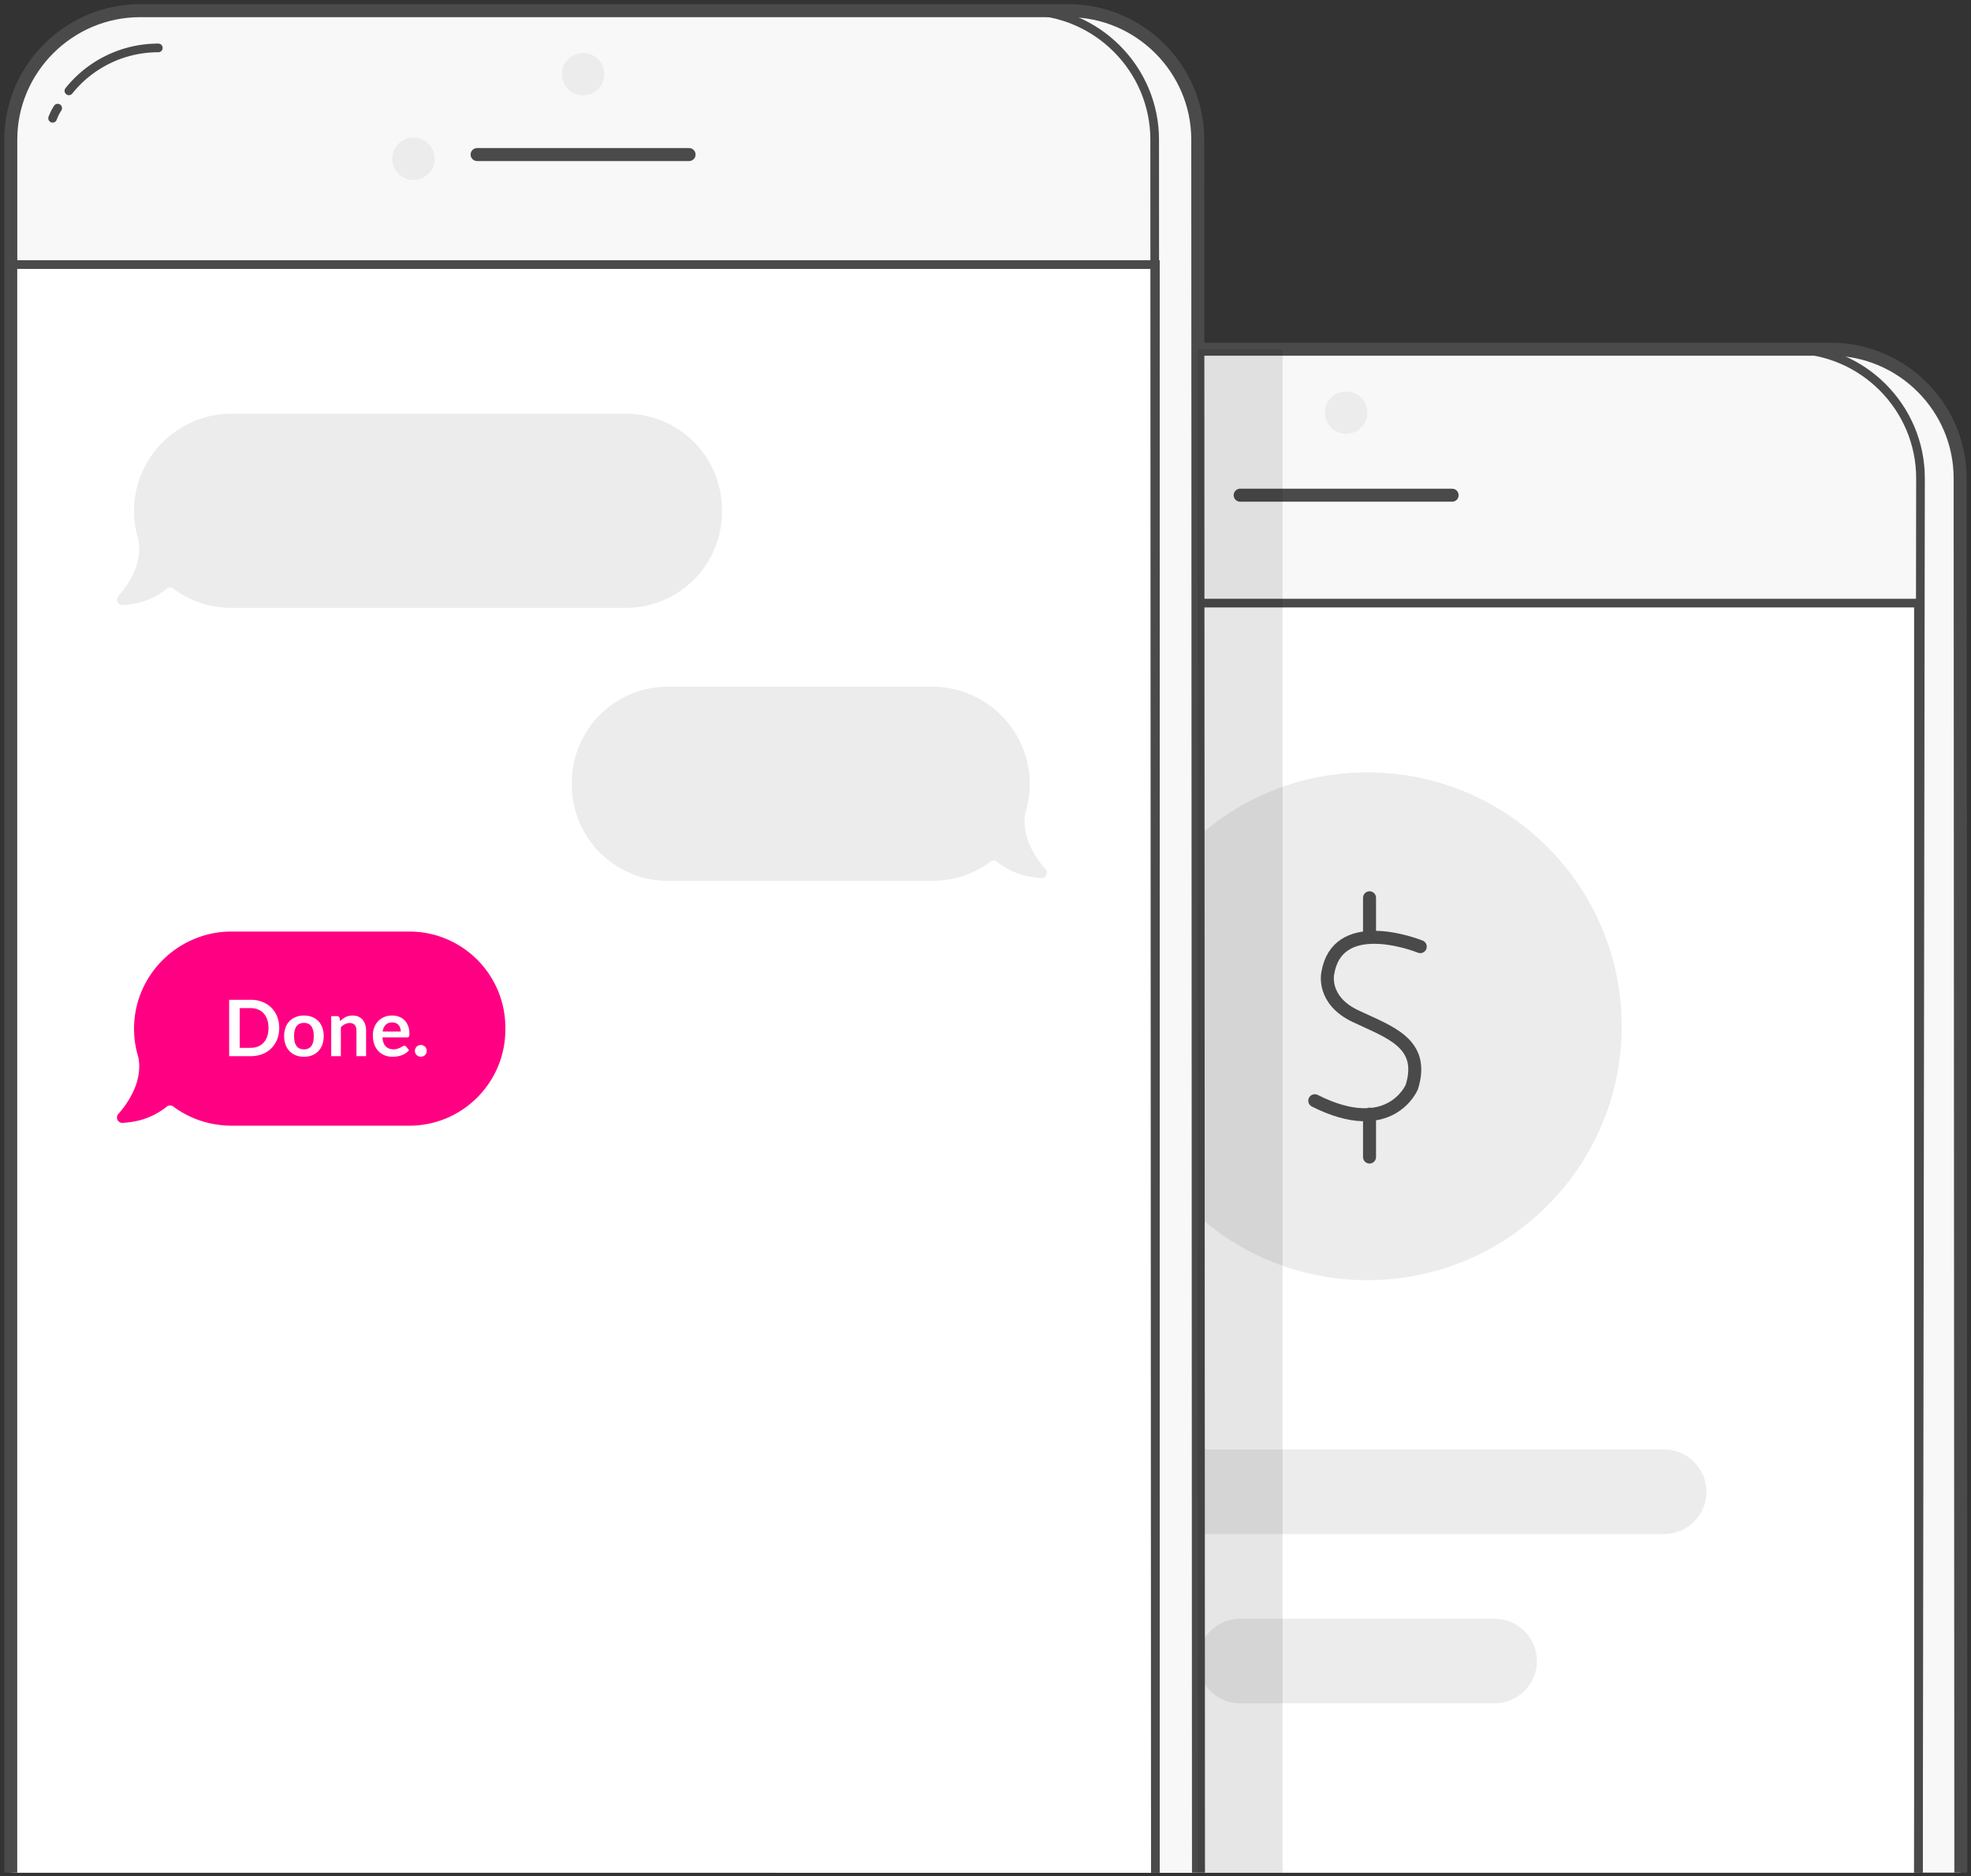 <svg width="455" height="433" viewBox="0 0 455 433" xmlns="http://www.w3.org/2000/svg"><rect x="0" y="0" width="455" height="433" fill="#333333" stroke="none"/><title>Page 1</title><g fill="none" fill-rule="evenodd"><path d="M178.478 432.196V110.37c0-16.375 13.425-29.772 29.832-29.772h214.35c16.407 0 29.832 13.397 29.832 29.772l.163 321.826" fill="#F8F8F8"/><path d="M178.478 432.196V110.37c0-16.375 13.425-29.772 29.832-29.772h214.35c16.407 0 29.832 13.397 29.832 29.772l.163 321.826" stroke="#4A4A4A" stroke-width="3"/><path d="M276.503 109.897c0 5.395-4.381 9.767-9.786 9.767-5.405 0-9.786-4.372-9.786-9.767 0-5.394 4.381-9.766 9.786-9.766 5.405 0 9.786 4.372 9.786 9.766m-98.025 322.299V139.197h264.391v293" fill="#FFF"/><path stroke="#4A4A4A" stroke-width="2" d="M178.478 432.196V139.197h264.391v293"/><path d="M374.365 236.864c0 32.363-26.288 58.6-58.717 58.6s-58.717-26.237-58.717-58.6c0-32.364 26.288-58.6 58.717-58.6s58.717 26.236 58.717 58.6m9.786 117.199H247.145c-5.383 0-9.787-4.395-9.787-9.766 0-5.372 4.404-9.767 9.787-9.767H384.15c5.383 0 9.787 4.395 9.787 9.767 0 5.371-4.404 9.766-9.787 9.766m-39.143 39.067h-58.718c-5.382 0-9.786-4.395-9.786-9.767 0-5.371 4.404-9.766 9.786-9.766h58.718c5.382 0 9.786 4.395 9.786 9.766 0 5.372-4.404 9.767-9.786 9.767" fill="#ECECEC"/><path d="M327.864 218.481s-5.379-2.186-10.767-2.155c-4.754.032-9.508 1.796-10.588 8.315 0 0-1.408 6.16 6.352 9.859 7.76 3.697 16.23 6.17 13.054 16.376 0 0-4.933 11.982-22.402 3.17m12.639-46.838v9.118m0 40.816v9.9" stroke="#4A4A4A" stroke-width="3" stroke-linecap="round" stroke-linejoin="round"/><path d="M192.546 99.586a26.416 26.416 0 0 1 20.64-9.906m-24.401 16.236a26.291 26.291 0 0 1 1.77-3.484" stroke="#4A4A4A" stroke-width="2" stroke-linecap="round"/><path d="M413.51 80.598c16.408 0 29.832 13.397 29.832 29.772l-.473 321.826" stroke="#4A4A4A" stroke-width="2"/><path d="M315.648 95.248a4.889 4.889 0 0 1-4.893 4.883 4.889 4.889 0 0 1-4.893-4.883 4.889 4.889 0 0 1 4.893-4.884 4.889 4.889 0 0 1 4.893 4.884" fill="#ECECEC"/><path d="M286.29 114.294h48.93" stroke="#4A4A4A" stroke-width="3" stroke-linecap="round" stroke-linejoin="round"/><path d="M2.49 432.196V32.237c0-16.375 13.424-29.772 29.832-29.772H246.67c16.407 0 29.832 13.397 29.832 29.772l.164 399.96" fill="#F8F8F8"/><path d="M2.49 432.196V32.237c0-16.375 13.424-29.772 29.832-29.772H246.67c16.407 0 29.832 13.397 29.832 29.772l.164 399.96" stroke="#4A4A4A" stroke-width="3"/><path fill="#FFF" d="M2.979 432.196V61.064h263.738v371.132"/><path stroke="#4A4A4A" stroke-width="2" d="M2.979 432.196V61.064h263.738v371.132"/><path d="M53.403 95.49c-3.068 0-5.99.623-8.649 1.75-7.962 3.343-13.652 11.165-13.806 20.266-.04 2.333.278 4.586.902 6.708 0 0 1.116 3.412-1.024 8.059-1.037 2.253-2.397 4.065-3.515 5.33-.727.822-.093 2.115 1.003 2.047 1.583-.1 3.56-.374 5.396-1.058 2.329-.867 3.917-1.984 4.764-2.682a1.233 1.233 0 0 1 1.521-.04 22.331 22.331 0 0 0 8.762 3.935c.408.084.556.109.704.135 1.28.23 2.596.356 3.942.356h91.078c12.248 0 22.178-9.93 22.178-22.18v-.447c0-12.25-9.93-22.18-22.178-22.18H53.403zm161.853 63a22.1 22.1 0 0 1 8.648 1.75c7.963 3.343 13.653 11.165 13.807 20.266a22.396 22.396 0 0 1-.902 6.708s-1.116 3.412 1.024 8.059c1.037 2.253 2.396 4.065 3.514 5.33.727.822.094 2.115-1.003 2.047-1.583-.1-3.56-.374-5.396-1.058-2.328-.867-3.916-1.984-4.763-2.682a1.233 1.233 0 0 0-1.522-.04 22.331 22.331 0 0 1-8.761 3.935c-.409.084-.557.109-.704.135-1.28.23-2.596.356-3.942.356h-61.078c-12.249 0-22.178-9.93-22.178-22.18v-.447c0-12.25 9.93-22.18 22.178-22.18h61.078z" fill="#ECECEC"/><path d="M15.905 20.964a26.416 26.416 0 0 1 20.64-9.905M12.144 27.295c.505-1.21.499-1.226 1.17-2.337" stroke="#4A4A4A" stroke-width="2" stroke-linecap="round"/><path d="M236.721 2.465c16.408 0 29.833 13.397 29.833 29.772l.163 399.96" stroke="#4A4A4A" stroke-width="2"/><path d="M53.403 215c-3.068 0-5.99.624-8.649 1.75-7.962 3.344-13.652 11.166-13.806 20.267-.04 2.333.278 4.585.902 6.708 0 0 1.116 3.412-1.024 8.059-1.037 2.252-2.397 4.064-3.515 5.329-.727.822-.093 2.116 1.003 2.047 1.583-.1 3.56-.374 5.396-1.057 2.329-.867 3.917-1.984 4.764-2.682a1.233 1.233 0 0 1 1.521-.04 22.331 22.331 0 0 0 8.762 3.934c.408.085.556.11.704.135 1.28.23 2.596.357 3.942.357H94.48c12.248 0 22.178-9.93 22.178-22.18v-.447c0-12.25-9.93-22.18-22.178-22.18H53.403z" fill="#FF0083"/><path d="M64.457 237.255c0 .954-.16 1.83-.477 2.628a6.037 6.037 0 0 1-1.341 2.061 6 6 0 0 1-2.08 1.341c-.81.318-1.706.477-2.69.477H52.9v-13.014h4.968c.984 0 1.88.16 2.69.482.81.32 1.504.768 2.08 1.34a5.989 5.989 0 0 1 1.34 2.057c.319.798.478 1.674.478 2.628zm-2.475 0c0-.714-.096-1.354-.288-1.921a4.071 4.071 0 0 0-.82-1.44 3.531 3.531 0 0 0-1.29-.905c-.508-.21-1.08-.315-1.715-.315h-2.53v9.162h2.53c.636 0 1.207-.105 1.714-.315.507-.21.938-.511 1.292-.904.354-.393.627-.873.819-1.44.192-.567.288-1.208.288-1.922zm8.19-2.87c.69 0 1.315.11 1.876.332.561.222 1.04.537 1.436.945.396.408.702.906.918 1.494.216.588.324 1.245.324 1.971 0 .732-.108 1.392-.324 1.98a4.276 4.276 0 0 1-.918 1.503 3.988 3.988 0 0 1-1.436.954c-.56.222-1.186.333-1.876.333s-1.317-.11-1.881-.333a4.024 4.024 0 0 1-1.445-.954 4.294 4.294 0 0 1-.927-1.503c-.219-.588-.328-1.248-.328-1.98 0-.726.11-1.383.328-1.97a4.202 4.202 0 0 1 .927-1.495c.4-.408.88-.723 1.445-.945a5.096 5.096 0 0 1 1.88-.333zm0 7.802c.768 0 1.336-.258 1.705-.774.37-.516.554-1.272.554-2.268 0-.996-.185-1.755-.554-2.277-.369-.522-.937-.783-1.705-.783-.78 0-1.356.263-1.728.788-.372.525-.558 1.282-.558 2.272 0 .99.186 1.745.558 2.264.372.519.948.778 1.728.778zm6.29 1.575v-9.234h1.36c.288 0 .477.135.567.405l.153.73c.186-.193.382-.367.59-.523.206-.156.425-.29.656-.405.231-.114.479-.2.743-.26s.552-.09.864-.09c.504 0 .95.085 1.34.256.39.17.716.41.977.72.261.309.46.678.594 1.107a4.7 4.7 0 0 1 .203 1.417v5.877h-2.223v-5.877c0-.564-.13-1-.392-1.31-.26-.308-.652-.463-1.174-.463-.384 0-.744.087-1.08.261a3.87 3.87 0 0 0-.954.711v6.678h-2.223zm14.05-9.378a4.46 4.46 0 0 1 1.606.28c.49.185.91.457 1.265.814.354.357.63.795.828 1.314.198.519.297 1.111.297 1.777 0 .168-.008.308-.023.419a.67.67 0 0 1-.08.26.328.328 0 0 1-.158.136.671.671 0 0 1-.252.04h-5.706c.066.948.32 1.644.765 2.088.444.444 1.032.666 1.764.666.36 0 .67-.042.931-.126.261-.084.49-.177.684-.279a15.9 15.9 0 0 0 .513-.279.86.86 0 0 1 .428-.126c.09 0 .168.018.234.054a.517.517 0 0 1 .17.153l.649.81c-.246.288-.522.53-.828.725a4.644 4.644 0 0 1-.959.468c-.333.117-.672.2-1.017.247-.345.048-.68.072-1.003.072a4.933 4.933 0 0 1-1.791-.32 4.01 4.01 0 0 1-1.44-.944 4.434 4.434 0 0 1-.963-1.548c-.234-.615-.351-1.328-.351-2.138 0-.63.102-1.222.306-1.777a4.274 4.274 0 0 1 .877-1.45 4.131 4.131 0 0 1 1.395-.976c.55-.24 1.169-.36 1.859-.36zm.045 1.593c-.648 0-1.155.183-1.521.55-.366.365-.6.884-.702 1.556h4.176c0-.288-.04-.56-.117-.814a1.879 1.879 0 0 0-.36-.67 1.704 1.704 0 0 0-.612-.455 2.084 2.084 0 0 0-.864-.167zm5.229 6.561c0-.186.034-.363.103-.53.07-.169.165-.313.288-.433a1.42 1.42 0 0 1 .437-.288c.168-.072.348-.108.54-.108.186 0 .363.036.53.108.169.072.313.168.433.288.12.12.216.264.288.432.072.168.108.345.108.531 0 .192-.036.37-.108.536a1.303 1.303 0 0 1-.72.711 1.384 1.384 0 0 1-.531.103 1.407 1.407 0 0 1-.977-.387 1.28 1.28 0 0 1-.288-.427 1.374 1.374 0 0 1-.103-.536z" fill="#FFF"/><path d="M139.496 17.114a4.889 4.889 0 0 1-4.893 4.884 4.889 4.889 0 0 1-4.893-4.884 4.889 4.889 0 0 1 4.893-4.883 4.889 4.889 0 0 1 4.893 4.883m-39.145 19.534a4.889 4.889 0 0 1-4.893 4.883 4.889 4.889 0 0 1-4.893-4.883 4.889 4.889 0 0 1 4.893-4.884 4.889 4.889 0 0 1 4.893 4.884" fill="#ECECEC"/><path d="M110.138 35.673h48.93" stroke="#4A4A4A" stroke-width="3" stroke-linecap="round" stroke-linejoin="round"/><path fill="#000" opacity=".1" d="M276.503 432.197h19.573V80.598h-19.573z"/></g></svg>
